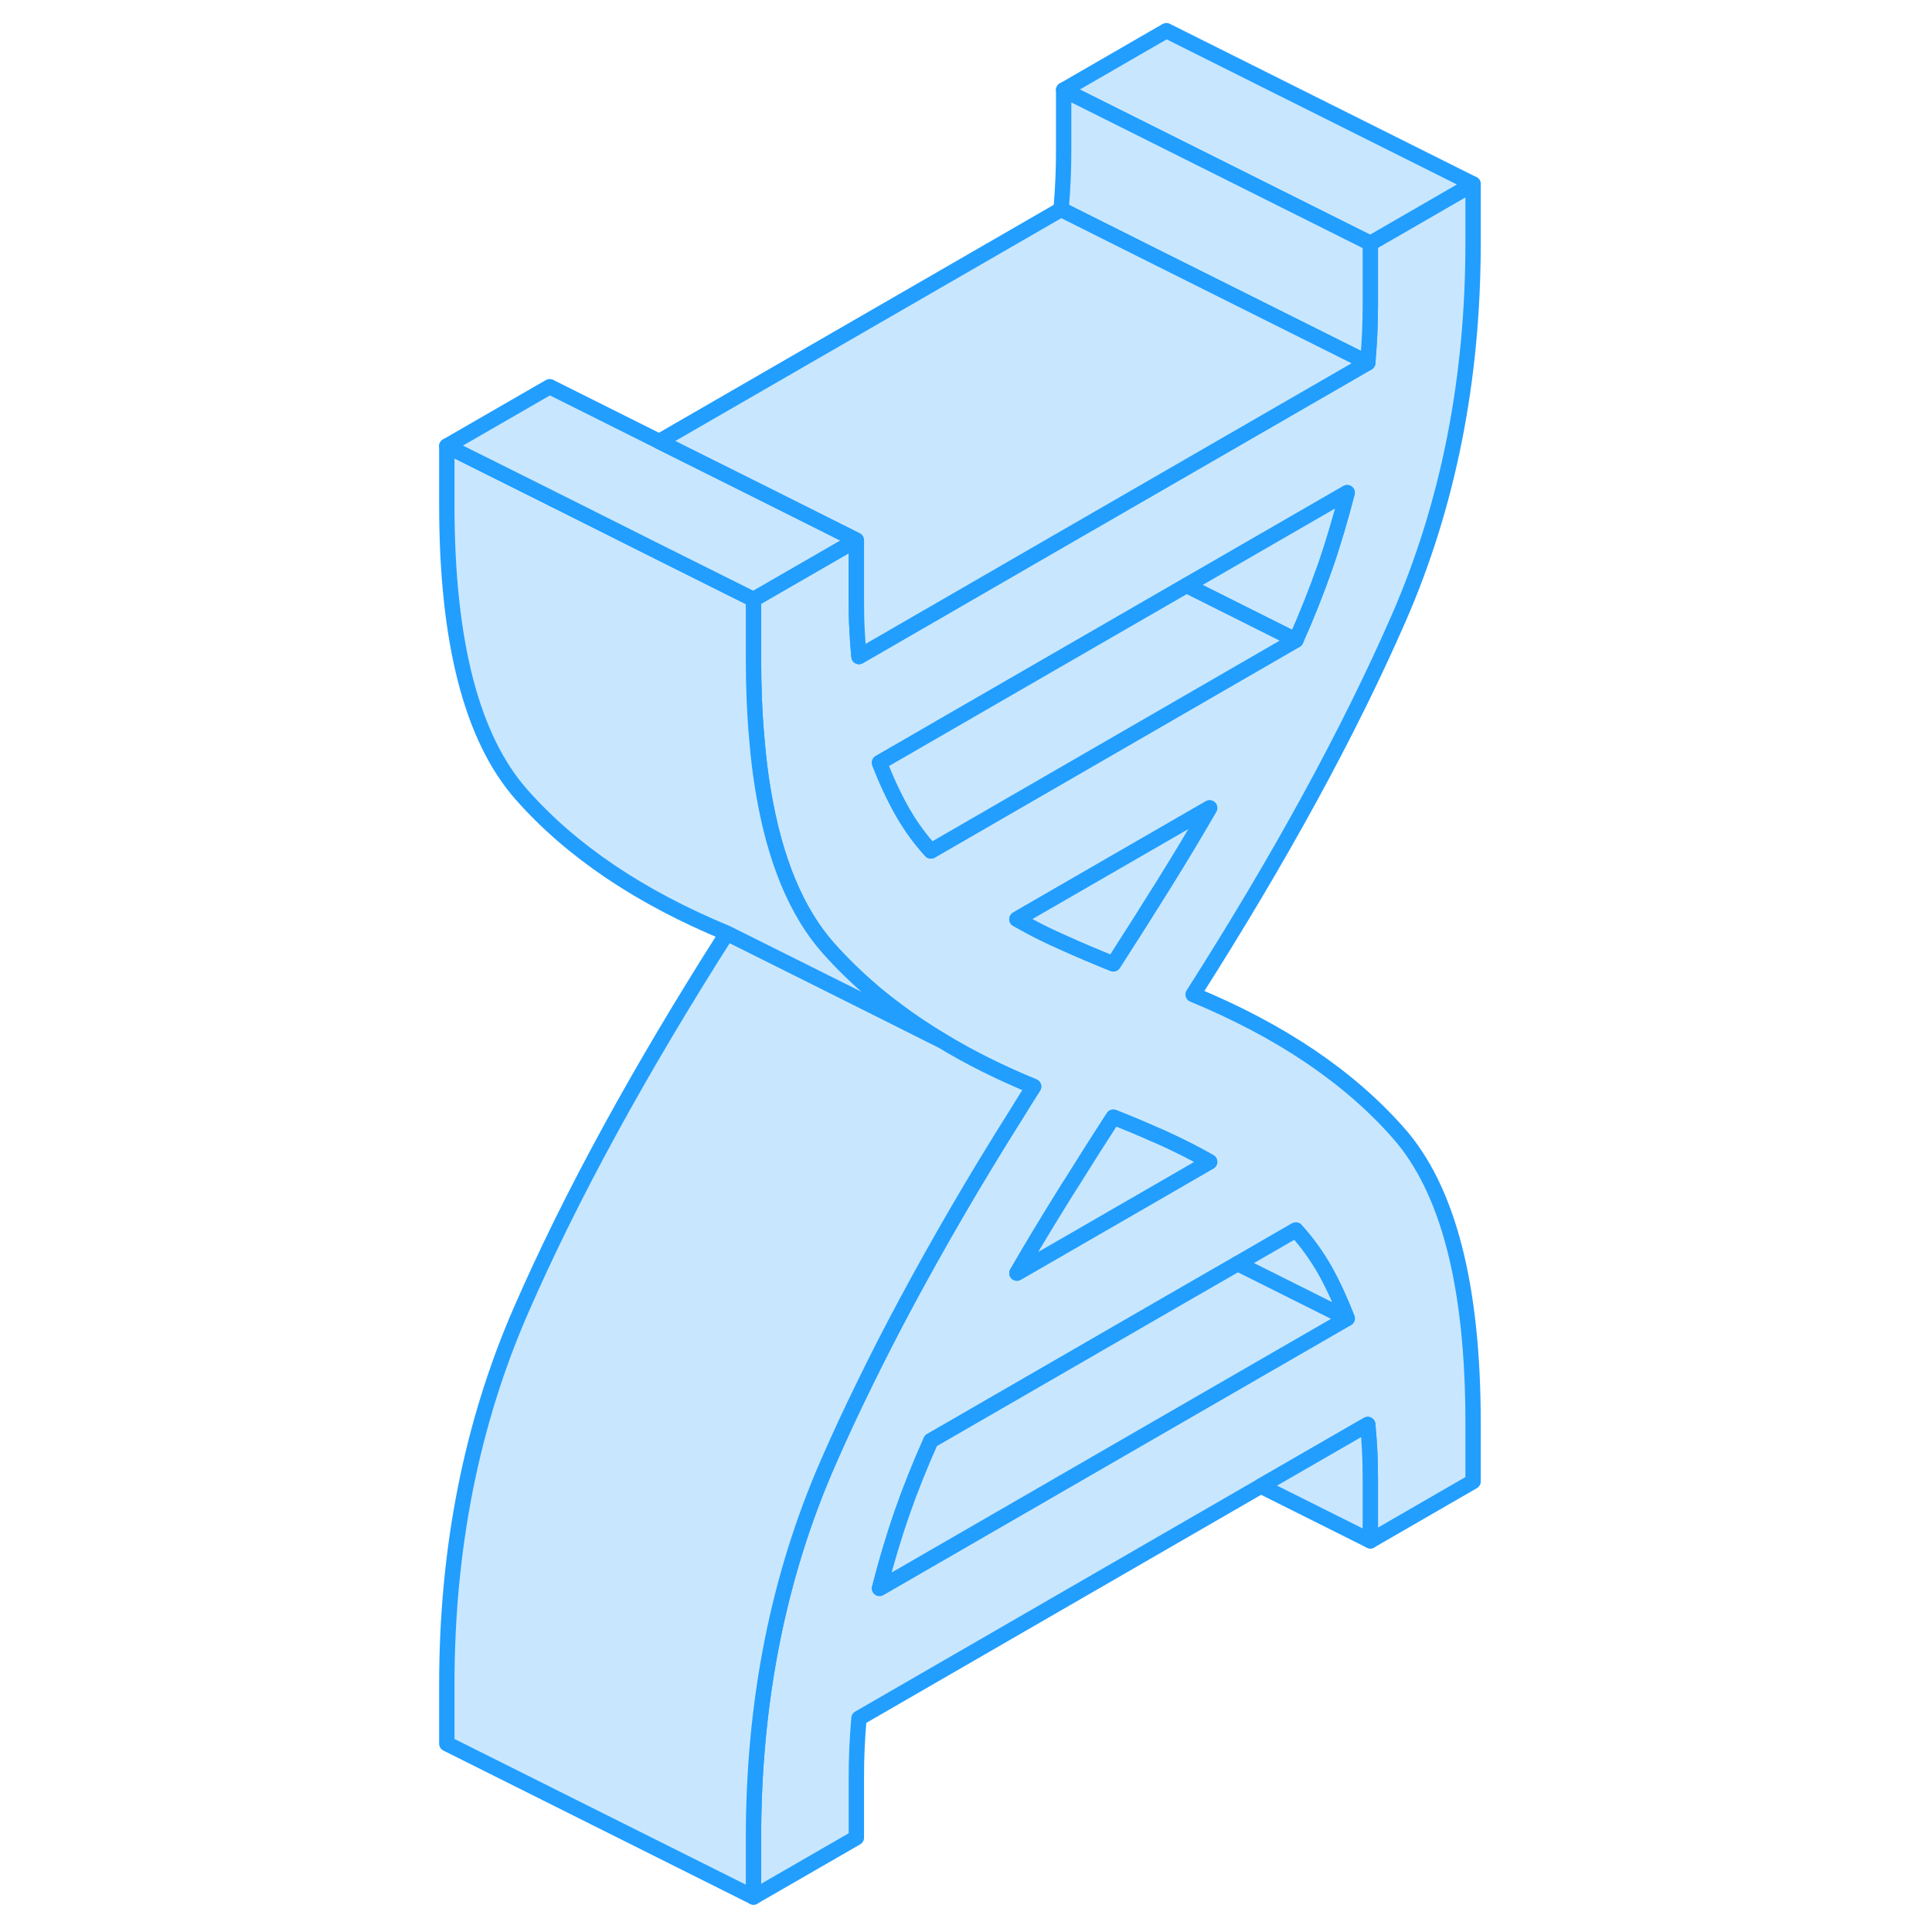 <svg width="48" height="48" viewBox="0 0 72 126" fill="#c8e7ff" xmlns="http://www.w3.org/2000/svg" stroke-width="1px" stroke-linecap="round" stroke-linejoin="round"><path d="M69.07 15.85V12L62.37 15.87V19.72C62.37 20.42 62.36 21.09 62.33 21.71C62.3 22.34 62.26 22.99 62.2 23.66L43.23 34.61L41.86 35.4L29.02 42.82C28.959 42.21 28.92 41.61 28.89 41.02C28.86 40.42 28.85 39.77 28.85 39.07V35.22L22.14 39.09V42.94C22.14 44.81 22.21 46.56 22.36 48.2C22.46 49.42 22.6 50.58 22.79 51.67C23.54 56.11 24.95 59.49 27.01 61.82C27.95 62.88 28.99 63.88 30.13 64.84C30.59 65.22 31.06 65.59 31.56 65.96C32.45 66.62 33.39 67.25 34.39 67.85C36.21 68.96 38.22 69.96 40.41 70.86C40.03 71.46 39.65 72.06 39.29 72.65C37.89 74.87 36.57 77.05 35.34 79.17C33.09 83.05 31.09 86.76 29.36 90.32C28.51 92.05 27.73 93.73 27.01 95.38C23.76 102.8 22.14 110.96 22.14 119.87V123.72L28.85 119.85V116C28.85 115.29 28.86 114.63 28.89 114C28.92 113.38 28.959 112.73 29.02 112.06L55.23 96.92L62.2 92.9C62.26 93.51 62.3 94.11 62.33 94.7C62.36 95.29 62.37 95.94 62.37 96.65V100.49L69.07 96.62V92.78C69.07 83.86 67.45 77.57 64.21 73.9C60.97 70.22 56.5 67.21 50.81 64.86C56.5 55.93 60.97 47.75 64.21 40.34C67.45 32.92 69.07 24.76 69.07 15.85ZM57.51 80.22C58.24 81.02 58.86 81.89 59.4 82.83C59.93 83.78 60.41 84.83 60.86 85.98L48.09 93.35L30.36 103.59C30.8 101.86 31.29 100.23 31.82 98.7C32.35 97.18 32.98 95.6 33.71 93.96L42.37 88.96L49.07 85.09L53.72 82.41L57.51 80.22ZM51.89 75.77L48.85 77.53L46.58 78.84L39.32 83.03C40.27 81.39 41.28 79.72 42.34 78.01C42.54 77.68 42.75 77.36 42.96 77.03C43.82 75.65 44.7 74.26 45.61 72.86C46.57 73.24 47.51 73.63 48.42 74.04C48.58 74.1 48.73 74.17 48.88 74.24C49.94 74.72 50.94 75.23 51.89 75.77ZM48.88 57.7C47.82 59.4 46.73 61.12 45.61 62.86C44.49 62.41 43.4 61.95 42.34 61.47C41.91 61.28 41.5 61.09 41.09 60.89C40.48 60.59 39.89 60.27 39.32 59.95L39.66 59.75L51.89 52.69C50.94 54.33 49.94 56 48.88 57.7ZM59.4 37.01C58.86 38.54 58.24 40.12 57.51 41.75L33.71 55.5C33.03 54.75 32.44 53.95 31.93 53.07C31.89 53.01 31.86 52.94 31.82 52.88C31.29 51.94 30.8 50.89 30.36 49.74L35.88 46.55L50.38 38.18L60.86 32.13C60.41 33.86 59.93 35.49 59.4 37.01Z" stroke="#229EFF" stroke-linejoin="round"/><path d="M60.86 85.98L53.72 82.41L57.51 80.22C58.24 81.02 58.86 81.89 59.4 82.83C59.93 83.78 60.41 84.83 60.86 85.98Z" stroke="#229EFF" stroke-linejoin="round"/><path d="M60.859 85.98L48.089 93.35L30.359 103.59C30.799 101.86 31.289 100.23 31.819 98.7C32.349 97.18 32.98 95.6 33.709 93.96L42.369 88.96L49.069 85.09L53.719 82.41L60.859 85.98Z" stroke="#229EFF" stroke-linejoin="round"/><path d="M60.86 32.13C60.41 33.86 59.93 35.49 59.4 37.01C58.86 38.54 58.24 40.12 57.51 41.75L50.38 38.18L60.86 32.13Z" stroke="#229EFF" stroke-linejoin="round"/><path d="M57.51 41.75L33.709 55.5C33.029 54.75 32.439 53.95 31.929 53.07C31.889 53.01 31.859 52.94 31.819 52.88C31.289 51.94 30.799 50.89 30.359 49.74L35.879 46.55L50.379 38.18L57.51 41.75Z" stroke="#229EFF" stroke-linejoin="round"/><path d="M51.889 52.69C50.939 54.33 49.939 56 48.879 57.7C47.819 59.4 46.729 61.12 45.609 62.86C44.489 62.41 43.399 61.95 42.339 61.47C41.909 61.28 41.499 61.09 41.089 60.89C40.479 60.59 39.889 60.27 39.319 59.95L39.659 59.75L51.889 52.69Z" stroke="#229EFF" stroke-linejoin="round"/><path d="M51.889 75.77L48.849 77.53L46.579 78.84L39.319 83.03C40.269 81.39 41.279 79.72 42.339 78.01C42.539 77.68 42.749 77.36 42.959 77.03C43.819 75.65 44.699 74.26 45.609 72.86C46.569 73.24 47.509 73.63 48.419 74.04C48.579 74.1 48.729 74.17 48.879 74.24C49.939 74.72 50.939 75.23 51.889 75.77Z" stroke="#229EFF" stroke-linejoin="round"/><path d="M40.41 70.86C40.03 71.46 39.65 72.06 39.29 72.65C37.89 74.87 36.57 77.05 35.34 79.17C33.09 83.05 31.09 86.76 29.36 90.32C28.51 92.05 27.73 93.73 27.01 95.38C23.76 102.8 22.14 110.96 22.14 119.87V123.72L2.14 113.72V109.87C2.14 100.96 3.76 92.8 7.01 85.38C10.25 77.96 14.72 69.79 20.41 60.86L25.32 63.31L31.12 66.21L34.39 67.85C36.21 68.96 38.22 69.96 40.41 70.86Z" stroke="#229EFF" stroke-linejoin="round"/><path d="M69.069 12L62.369 15.87L42.369 5.87L49.069 2L69.069 12Z" stroke="#229EFF" stroke-linejoin="round"/><path d="M62.369 15.87V19.72C62.369 20.42 62.359 21.09 62.329 21.71C62.299 22.34 62.259 22.99 62.199 23.66L48.209 16.67L42.199 13.66C42.259 12.99 42.299 12.34 42.329 11.71C42.359 11.09 42.369 10.42 42.369 9.72V5.87L62.369 15.87Z" stroke="#229EFF" stroke-linejoin="round"/><path d="M34.39 67.85L31.12 66.21L25.32 63.31L20.41 60.86C14.72 58.51 10.25 55.49 7.01 51.82C3.76 48.14 2.14 41.85 2.14 32.94V29.09L8.99 32.51L9.29 32.66L16.43 36.24L22.14 39.09V42.94C22.14 44.81 22.21 46.56 22.36 48.2C22.46 49.42 22.6 50.58 22.79 51.67C23.54 56.11 24.95 59.49 27.01 61.82C27.95 62.88 28.99 63.88 30.13 64.84C30.59 65.22 31.06 65.59 31.56 65.96C32.45 66.62 33.39 67.25 34.39 67.85Z" stroke="#229EFF" stroke-linejoin="round"/><path d="M62.369 96.65V100.49L55.23 96.92L62.2 92.9C62.26 93.51 62.299 94.11 62.329 94.7C62.359 95.29 62.369 95.94 62.369 96.65Z" stroke="#229EFF" stroke-linejoin="round"/><path d="M28.85 35.22L22.14 39.09L16.43 36.24L9.29 32.66L8.99 32.52V32.51L2.14 29.09L8.85 25.22L15.99 28.79L23.14 32.36L28.85 35.22Z" stroke="#229EFF" stroke-linejoin="round"/><path d="M62.2 23.66L43.23 34.61L41.86 35.4L29.02 42.82C28.96 42.21 28.92 41.61 28.89 41.02C28.86 40.42 28.85 39.77 28.85 39.07V35.22L23.14 32.36L15.99 28.79L42.2 13.66L48.21 16.67L62.2 23.66Z" stroke="#229EFF" stroke-linejoin="round"/></svg>